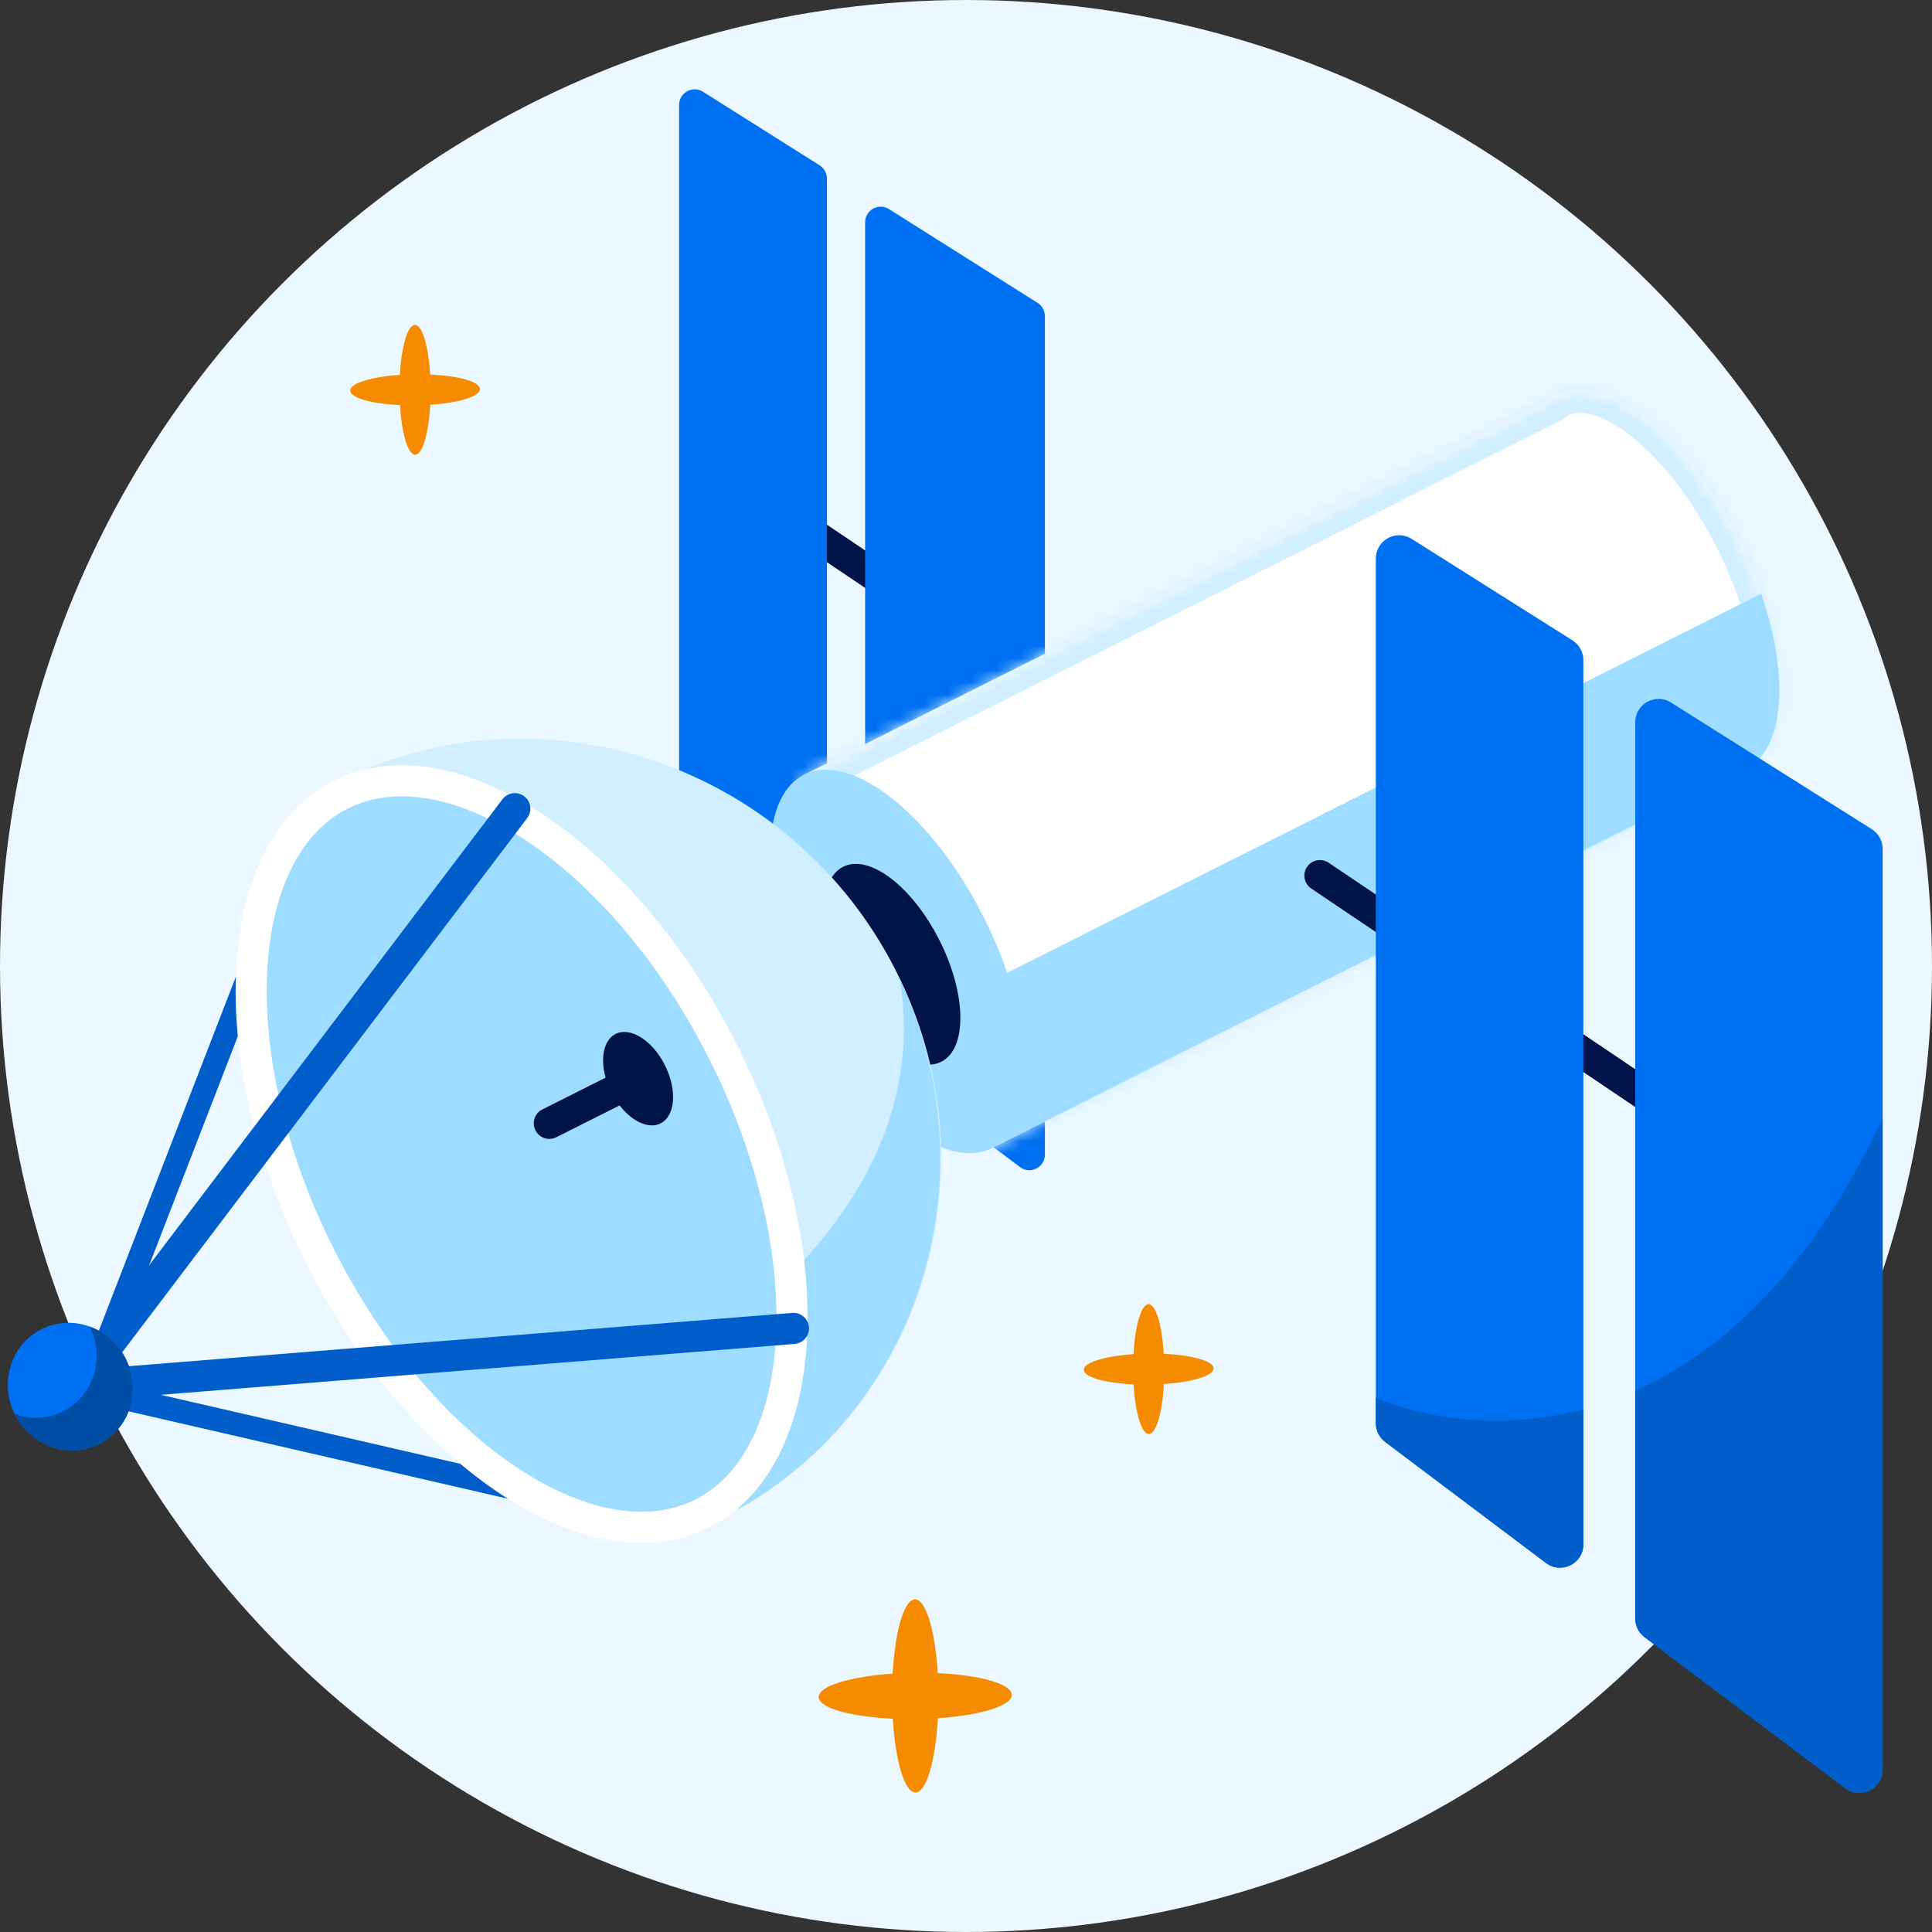 <svg width="160" height="160" viewBox="0 0 160 160" fill="none" xmlns="http://www.w3.org/2000/svg">
<rect x="0" y="0" width="160" height="160" fill="#333333" stroke="none"/>
<circle cx="80" cy="80" r="80" fill="#EBF8FF"/>
<path fill-rule="evenodd" clip-rule="evenodd" d="M60.48 39.611C60.878 39.021 61.678 38.865 62.268 39.263L149.439 98.006C150.029 98.403 150.185 99.204 149.788 99.794C149.39 100.383 148.59 100.539 148 100.142L60.829 41.399C60.239 41.001 60.083 40.201 60.48 39.611Z" fill="#00144A"/>
<path fill-rule="evenodd" clip-rule="evenodd" d="M56.241 8.686C56.241 7.672 57.359 7.056 58.216 7.597L67.884 13.697C68.257 13.933 68.484 14.344 68.484 14.786V82.038C68.484 83.1 67.271 83.706 66.422 83.067L56.755 75.79C56.431 75.547 56.241 75.166 56.241 74.762V8.686ZM72.16 87.386C71.837 87.143 71.647 86.762 71.647 86.357V18.407C71.647 17.393 72.764 16.776 73.622 17.317L85.932 25.085C86.306 25.321 86.533 25.732 86.533 26.174V95.623C86.533 96.685 85.319 97.291 84.471 96.652L72.16 87.386Z" fill="#0070F2"/>
<mask id="path-4-inside-1_2642_18931" fill="white">
<path fill-rule="evenodd" clip-rule="evenodd" d="M144.772 63.464C148.485 61.271 148.137 52.905 143.929 44.533C139.637 35.996 132.956 30.686 129.006 32.671C128.742 32.804 128.496 32.967 128.27 33.156L66.35 64.283L81.891 95.198L144.822 63.563L144.772 63.464Z"/>
</mask>
<path fill-rule="evenodd" clip-rule="evenodd" d="M144.772 63.464C148.485 61.271 148.137 52.905 143.929 44.533C139.637 35.996 132.956 30.686 129.006 32.671C128.742 32.804 128.496 32.967 128.27 33.156L66.35 64.283L81.891 95.198L144.822 63.563L144.772 63.464Z" fill="white"/>
<path d="M144.772 63.464L143.789 61.801L142.235 62.719L143.046 64.332L144.772 63.464ZM128.27 33.156L129.137 34.882L129.337 34.782L129.509 34.638L128.27 33.156ZM66.35 64.283L65.482 62.557L63.756 63.425L64.624 65.151L66.35 64.283ZM81.891 95.198L80.165 96.066L81.032 97.792L82.758 96.924L81.891 95.198ZM144.822 63.563L145.689 65.289L147.415 64.421L146.548 62.696L144.822 63.563ZM142.203 45.401C144.212 49.397 145.256 53.315 145.391 56.4C145.533 59.654 144.668 61.281 143.789 61.801L145.754 65.127C148.588 63.453 149.407 59.801 149.251 56.231C149.088 52.492 147.854 48.042 145.655 43.666L142.203 45.401ZM129.874 34.397C130.772 33.946 132.562 34.121 135.137 36.169C137.573 38.105 140.154 41.325 142.203 45.401L145.655 43.666C143.412 39.205 140.507 35.502 137.542 33.144C134.716 30.898 131.19 29.411 128.139 30.945L129.874 34.397ZM129.509 34.638C129.625 34.541 129.746 34.462 129.874 34.397L128.139 30.945C127.738 31.147 127.368 31.392 127.03 31.675L129.509 34.638ZM67.217 66.009L129.137 34.882L127.402 31.43L65.482 62.557L67.217 66.009ZM83.617 94.331L68.076 63.415L64.624 65.151L80.165 96.066L83.617 94.331ZM143.954 61.837L81.023 93.472L82.758 96.924L145.689 65.289L143.954 61.837ZM143.046 64.332L143.096 64.431L146.548 62.696L146.498 62.596L143.046 64.332Z" fill="#D1EFFF" mask="url(#path-4-inside-1_2642_18931)"/>
<path d="M145.859 49.17C148.203 56.011 147.811 62.061 144.566 63.693C144.489 63.732 144.41 63.768 144.331 63.801L144.335 63.809L81.891 95.199L76.324 84.125L145.859 49.17Z" fill="#9EDDFF"/>
<ellipse cx="74.351" cy="79.624" rx="8.005" ry="17.301" transform="rotate(-26.688 74.351 79.624)" fill="#9EDDFF"/>
<ellipse cx="73.889" cy="79.857" rx="4.39" ry="9.038" transform="rotate(-26.688 73.889 79.857)" fill="#00144A"/>
<path fill-rule="evenodd" clip-rule="evenodd" d="M7.049 115.06C7.169 114.54 7.687 114.216 8.207 114.336L48.079 123.521C48.599 123.641 48.923 124.159 48.803 124.679C48.684 125.199 48.165 125.523 47.645 125.404L7.773 116.218C7.254 116.098 6.929 115.58 7.049 115.06Z" fill="#005DC9"/>
<path fill-rule="evenodd" clip-rule="evenodd" d="M23.124 74.29C23.621 74.482 23.869 75.042 23.676 75.539L8.891 113.731C8.699 114.229 8.139 114.476 7.642 114.283C7.144 114.091 6.897 113.531 7.09 113.034L21.874 74.842C22.067 74.344 22.626 74.097 23.124 74.29Z" fill="#005DC9"/>
<path fill-rule="evenodd" clip-rule="evenodd" d="M61.144 124.991C76.648 116.244 82.491 96.627 74.139 80.281C65.786 63.935 46.297 56.846 29.911 63.869L61.144 124.991Z" fill="#D1EFFF"/>
<path fill-rule="evenodd" clip-rule="evenodd" d="M74.513 81.06C76.337 92.33 70.546 102.132 60.322 110.081L35.637 75.076L61.143 124.991C76.304 116.426 82.16 97.342 74.513 81.06Z" fill="#9EDDFF"/>
<path d="M59.914 87.171C64.122 95.542 65.94 104.052 65.534 111.009C65.126 118.004 62.507 123.153 58.157 125.34C53.807 127.526 48.113 126.556 42.255 122.711C36.43 118.887 30.685 112.351 26.476 103.979C22.268 95.608 20.45 87.098 20.856 80.141C21.264 73.146 23.882 67.997 28.232 65.81C32.582 63.624 38.277 64.594 44.135 68.439C49.96 72.263 55.705 78.799 59.914 87.171Z" fill="#9EDDFF" stroke="white" stroke-width="2.576"/>
<ellipse cx="52.843" cy="89.331" rx="2.487" ry="4.145" transform="rotate(-26.688 52.843 89.331)" fill="#00144A"/>
<path fill-rule="evenodd" clip-rule="evenodd" d="M44.34 93.61C44.021 92.974 44.277 92.2 44.912 91.881L52.24 88.197C52.876 87.877 53.65 88.134 53.969 88.769C54.289 89.405 54.032 90.179 53.397 90.498L46.069 94.182C45.434 94.501 44.66 94.245 44.34 93.61Z" fill="#00144A"/>
<path fill-rule="evenodd" clip-rule="evenodd" d="M43.413 65.945C43.98 66.374 44.091 67.182 43.661 67.749L8.475 114.162C8.046 114.728 7.238 114.839 6.671 114.41C6.104 113.98 5.993 113.172 6.423 112.605L41.609 66.193C42.038 65.626 42.846 65.515 43.413 65.945Z" fill="#005DC9"/>
<path fill-rule="evenodd" clip-rule="evenodd" d="M5.624 114.84C5.567 114.131 6.096 113.51 6.805 113.453L65.606 108.73C66.315 108.673 66.936 109.201 66.993 109.91C67.05 110.619 66.521 111.24 65.812 111.297L7.011 116.02C6.302 116.077 5.681 115.549 5.624 114.84Z" fill="#005DC9"/>
<ellipse cx="5.823" cy="114.835" rx="5.138" ry="5.319" transform="rotate(-26.688 5.823 114.835)" fill="#0070F2"/>
<path fill-rule="evenodd" clip-rule="evenodd" d="M7.439 109.865C8.727 112.482 7.739 115.616 5.217 116.884C3.929 117.531 2.49 117.567 1.212 117.103C1.218 117.116 1.225 117.13 1.232 117.144C2.551 119.768 5.676 120.863 8.211 119.588C10.747 118.314 11.732 115.153 10.413 112.529C9.764 111.237 8.677 110.316 7.439 109.865Z" fill="#004DA5"/>
<path fill-rule="evenodd" clip-rule="evenodd" d="M108.242 71.795C108.639 71.205 109.439 71.049 110.029 71.446L149.439 98.004C150.029 98.401 150.185 99.202 149.787 99.792C149.39 100.382 148.59 100.537 148 100.14L108.59 73.582C108 73.185 107.844 72.385 108.242 71.795Z" fill="#00144A"/>
<path fill-rule="evenodd" clip-rule="evenodd" d="M114.71 119.413C114.226 119.048 113.94 118.476 113.94 117.869V46.259C113.94 44.738 115.617 43.814 116.903 44.625L130.226 53.032C130.787 53.386 131.127 54.002 131.127 54.666V127.898C131.127 129.491 129.307 130.399 128.034 129.441L114.71 119.413ZM135.424 134.04C135.424 134.647 135.709 135.218 136.194 135.583L152.818 148.096C154.092 149.055 155.912 148.146 155.912 146.553V70.303C155.912 69.64 155.572 69.024 155.011 68.67L138.387 58.181C137.1 57.369 135.424 58.293 135.424 59.814V134.04Z" fill="#0070F2"/>
<path fill-rule="evenodd" clip-rule="evenodd" d="M113.941 117.869C113.941 118.476 114.226 119.047 114.711 119.412L128.034 129.441C129.307 130.399 131.127 129.491 131.127 127.897L131.127 116.7C124.599 118.448 118.448 117.588 113.941 115.779L113.941 117.869ZM135.424 115.173L135.424 134.039C135.424 134.646 135.709 135.218 136.194 135.583L152.819 148.096C154.092 149.054 155.912 148.146 155.912 146.552L155.912 92.61C150.066 105.137 142.684 111.933 135.424 115.173Z" fill="#005DC9"/>
<path d="M77.658 138.561C77.447 135.054 76.683 132.447 75.779 132.451C74.875 132.456 74.12 135.077 73.927 138.601C70.406 138.844 67.79 139.631 67.799 140.539C67.808 141.447 70.429 142.171 73.94 142.337C74.151 145.844 74.911 148.452 75.815 148.447C76.719 148.443 77.474 145.822 77.667 142.297C81.187 142.054 83.804 141.267 83.795 140.359C83.786 139.451 81.165 138.723 77.658 138.561Z" fill="#F58B00"/>
<path d="M96.377 112.117C96.238 109.761 95.725 108.008 95.118 108.008C94.511 108.008 94.003 109.775 93.873 112.144C91.504 112.306 89.746 112.836 89.755 113.443C89.764 114.05 91.522 114.54 93.877 114.648C94.021 117.008 94.534 118.762 95.141 118.757C95.748 118.753 96.256 116.99 96.386 114.621C98.751 114.459 100.509 113.933 100.504 113.322C100.5 112.71 98.737 112.225 96.377 112.117Z" fill="#F58B00"/>
<path d="M35.622 31.017C35.483 28.662 34.97 26.908 34.364 26.908C33.757 26.908 33.248 28.675 33.118 31.044C30.749 31.206 28.991 31.737 29 32.344C29.009 32.95 30.767 33.441 33.123 33.548C33.267 35.909 33.779 37.662 34.386 37.658C34.993 37.653 35.501 35.891 35.631 33.522C37.996 33.36 39.754 32.834 39.749 32.222C39.745 31.611 37.983 31.125 35.622 31.017Z" fill="#F58B00"/>
</svg>

